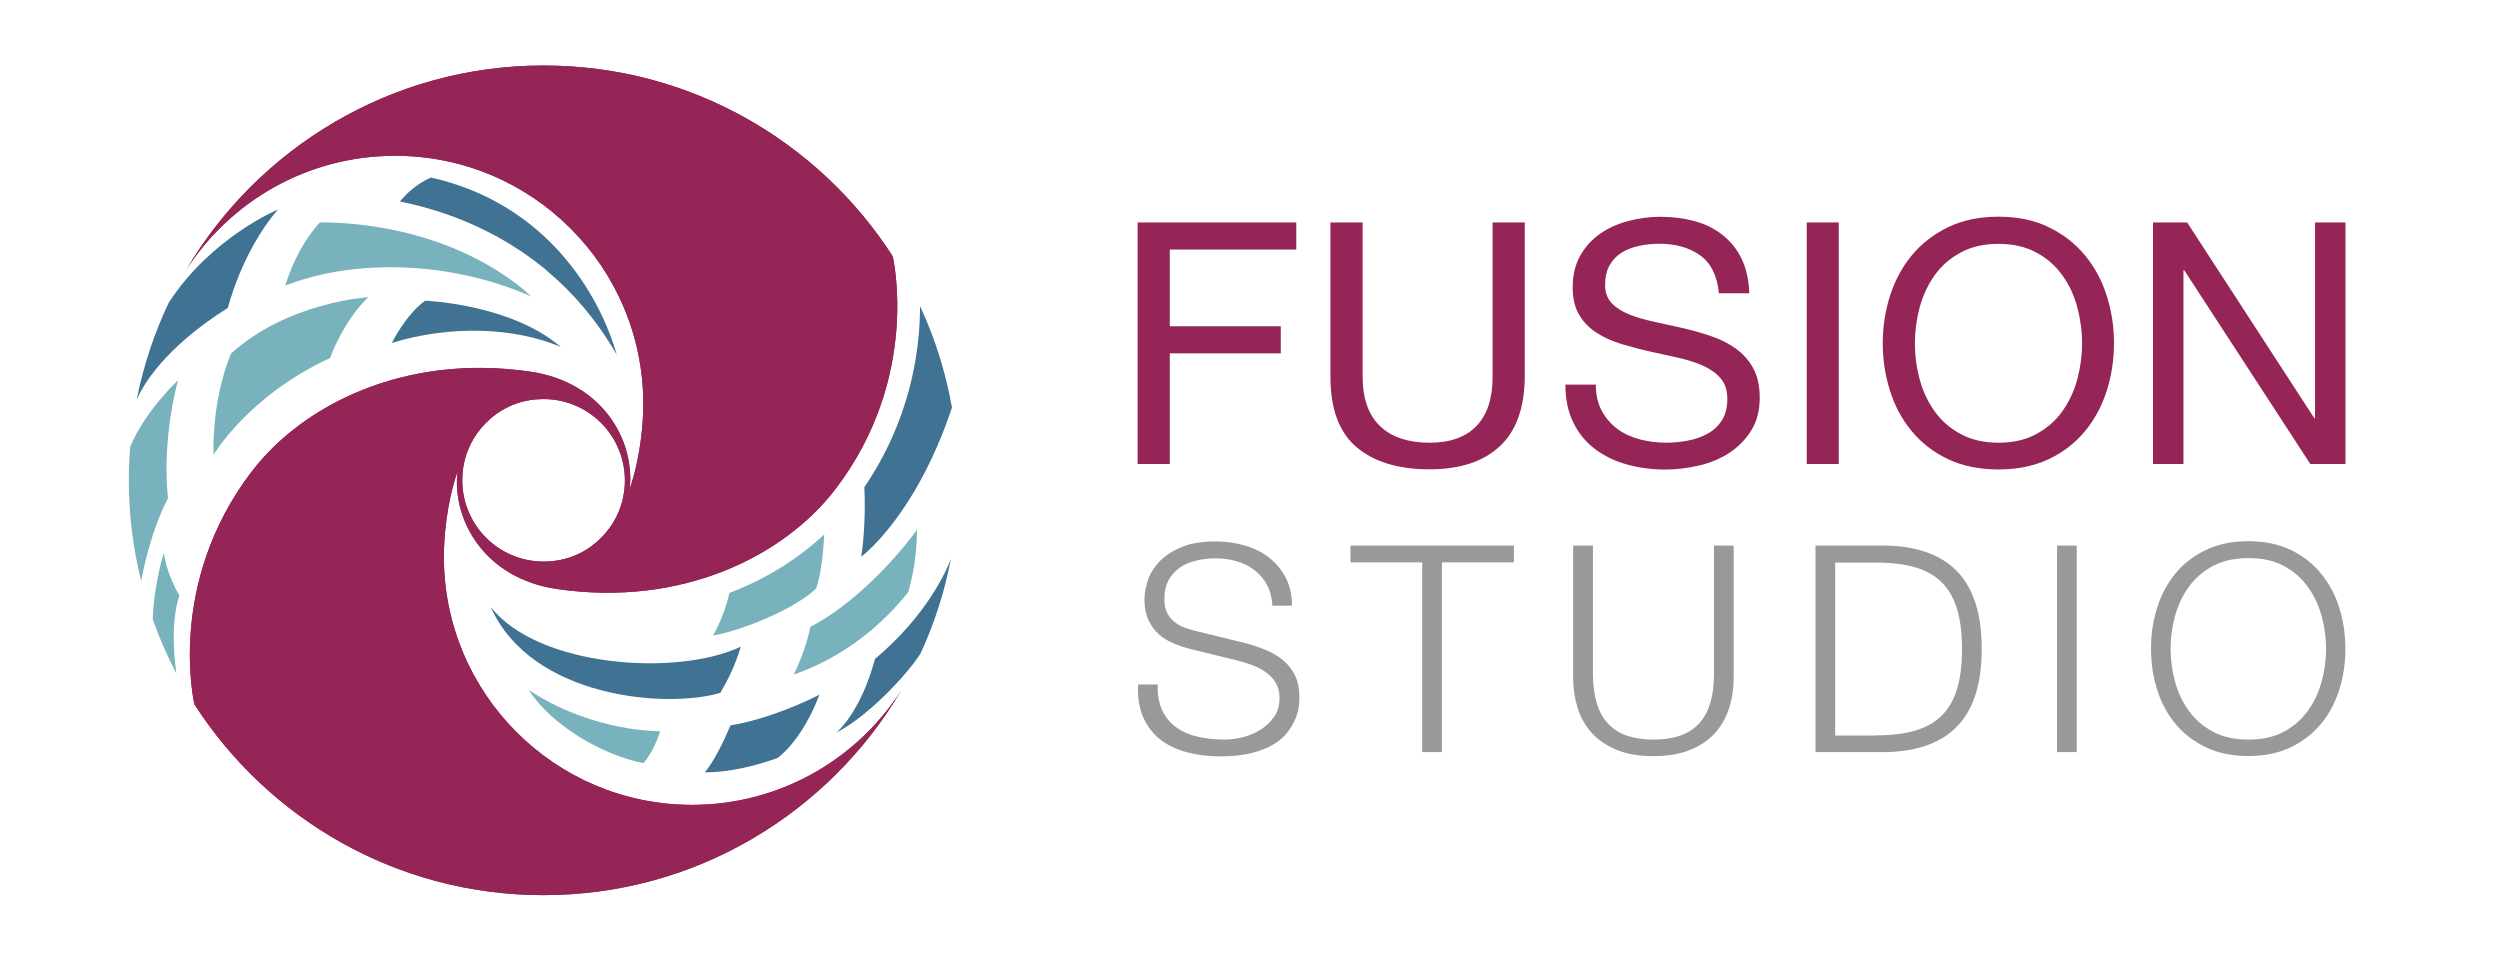 <?xml version="1.0" encoding="utf-8"?>
<!-- Generator: Adobe Illustrator 20.1.0, SVG Export Plug-In . SVG Version: 6.00 Build 0)  -->
<svg version="1.1" id="FINAL" xmlns="http://www.w3.org/2000/svg" xmlns:xlink="http://www.w3.org/1999/xlink" x="0px" y="0px"
	 viewBox="0 0 2160 830" style="enable-background:new 0 0 2160 830;" xml:space="preserve">
<style type="text/css">
	.st0{fill:#952556;}
	.st1{fill:#98999A;}
	.st2{fill:none;}
	.st3{fill:#407293;}
	.st4{fill:#78B2BC;}
</style>
<g>
	<g>
		<path class="st0" d="M1120,192.2v23.4h-109.3v66.3h95.9v23.4h-95.9v95.6h-27.8V192.2H1120z"/>
		<path class="st0" d="M1295.9,385.5c-14.2,13.3-34.5,20-60.8,20c-26.9,0-47.9-6.4-63-19.1c-15.1-12.8-22.6-33.1-22.6-60.9V192.2
			h27.8v133.3c0,18.7,5,32.9,14.9,42.5c9.9,9.6,24.3,14.5,43,14.5c17.7,0,31.2-4.8,40.5-14.5c9.3-9.6,13.9-23.8,13.9-42.5V192.2
			h27.8v133.3C1317.2,352.2,1310.1,372.2,1295.9,385.5z"/>
		<path class="st0" d="M1469,220.7c-9.3-6.7-21.1-10.1-35.5-10.1c-5.8,0-11.6,0.6-17.2,1.8c-5.7,1.2-10.7,3.1-15.1,5.8
			c-4.4,2.7-7.9,6.4-10.5,11c-2.6,4.6-3.9,10.3-3.9,17.1c0,6.4,1.9,11.6,5.7,15.6c3.8,4,8.9,7.3,15.2,9.8c6.3,2.5,13.5,4.6,21.5,6.3
			c8,1.7,16.1,3.5,24.4,5.4c8.3,1.9,16.4,4.2,24.4,6.9c8,2.6,15.1,6.2,21.5,10.7c6.3,4.5,11.4,10.1,15.2,17
			c3.8,6.8,5.7,15.4,5.7,25.7c0,11.1-2.5,20.6-7.5,28.5c-5,7.9-11.4,14.3-19.1,19.3c-7.8,5-16.5,8.6-26.2,10.8
			c-9.6,2.2-19.2,3.4-28.8,3.4c-11.7,0-22.7-1.5-33.2-4.4c-10.4-2.9-19.6-7.4-27.5-13.3c-7.9-5.9-14.1-13.5-18.7-22.8
			c-4.6-9.3-6.9-20.2-6.9-32.9h26.3c0,8.8,1.7,16.3,5.1,22.6c3.4,6.3,7.9,11.5,13.4,15.6s12,7.1,19.4,9.1c7.4,1.9,15,2.9,22.8,2.9
			c6.2,0,12.5-0.6,18.8-1.8c6.3-1.2,12-3.2,17.1-6c5.1-2.8,9.2-6.7,12.3-11.5c3.1-4.9,4.7-11.1,4.7-18.7c0-7.2-1.9-13.1-5.7-17.5
			c-3.8-4.5-8.9-8.1-15.2-11c-6.3-2.8-13.5-5.1-21.5-6.9c-8-1.8-16.1-3.6-24.4-5.4c-8.3-1.8-16.4-4-24.4-6.4
			c-8-2.4-15.2-5.6-21.5-9.6c-6.3-4-11.4-9.2-15.2-15.5c-3.8-6.3-5.7-14.3-5.7-23.8c0-10.5,2.1-19.6,6.4-27.3c4.3-7.7,10-14,17.1-19
			c7.1-5,15.2-8.7,24.3-11.1c9.1-2.4,18.4-3.7,27.9-3.7c10.7,0,20.6,1.3,29.8,3.8c9.2,2.5,17.2,6.5,24.1,12
			c6.9,5.5,12.4,12.3,16.4,20.6c4,8.3,6.2,18.2,6.6,29.7h-26.3C1483.7,238.3,1478.3,227.4,1469,220.7z"/>
		<path class="st0" d="M1588.7,192.2v208.7H1561V192.2H1588.7z"/>
		<path class="st0" d="M1633,255.5c4.2-13.2,10.5-24.8,18.8-34.9c8.4-10.1,18.8-18.2,31.3-24.3c12.5-6,27-9.1,43.5-9.1
			c16.6,0,31.1,3,43.5,9.1c12.5,6,22.9,14.1,31.3,24.3c8.4,10.1,14.7,21.8,18.8,34.9c4.2,13.2,6.3,26.8,6.3,41.1
			c0,14.2-2.1,27.9-6.3,41.1c-4.2,13.2-10.5,24.8-18.8,34.9c-8.4,10.1-18.8,18.2-31.3,24.1c-12.5,5.9-27,8.9-43.5,8.9
			c-16.6,0-31.1-3-43.5-8.9c-12.5-5.9-22.9-14-31.3-24.1c-8.4-10.1-14.7-21.8-18.8-34.9c-4.2-13.2-6.3-26.8-6.3-41.1
			C1626.7,282.3,1628.8,268.6,1633,255.5z M1658.6,327.7c2.7,10.2,7,19.4,12.9,27.6c5.8,8.2,13.3,14.8,22.5,19.7
			c9.2,5,20.1,7.5,32.7,7.5c12.7,0,23.6-2.5,32.7-7.5c9.2-5,16.7-11.5,22.5-19.7c5.8-8.2,10.1-17.4,12.9-27.6
			c2.7-10.2,4.1-20.6,4.1-31.1c0-10.5-1.4-20.9-4.1-31.1c-2.7-10.2-7-19.4-12.9-27.6s-13.3-14.8-22.5-19.7c-9.2-5-20.1-7.5-32.7-7.5
			c-12.7,0-23.6,2.5-32.7,7.5c-9.2,5-16.7,11.5-22.5,19.7s-10.1,17.4-12.9,27.6c-2.7,10.2-4.1,20.6-4.1,31.1
			C1654.5,307.1,1655.8,317.4,1658.6,327.7z"/>
		<path class="st0" d="M1889.7,192.2l109.9,169.2h0.6V192.2h26.3v208.7h-30.4l-109-167.5h-0.6v167.5h-26.3V192.2H1889.7z"/>
	</g>
	<g>
		<path class="st1" d="M1004.3,614c3,6.2,7.1,11.1,12.4,14.7c5.2,3.7,11.4,6.3,18.6,7.9c7.2,1.6,14.8,2.4,23,2.4
			c4.7,0,9.7-0.7,15.2-2c5.5-1.3,10.6-3.5,15.4-6.4c4.7-2.9,8.7-6.7,11.9-11.2c3.2-4.6,4.7-10.1,4.7-16.6c0-5-1.1-9.3-3.4-13
			c-2.2-3.7-5.2-6.7-8.7-9.2c-3.6-2.5-7.5-4.5-11.9-6.1c-4.3-1.6-8.6-2.9-12.7-3.9l-39.7-9.7c-5.2-1.3-10.2-3-15.1-5
			c-4.9-2-9.2-4.7-12.9-8c-3.7-3.3-6.6-7.4-8.9-12.2c-2.2-4.8-3.4-10.7-3.4-17.7c0-4.3,0.8-9.4,2.5-15.2c1.7-5.8,4.8-11.3,9.4-16.5
			c4.6-5.2,10.9-9.5,18.9-13.1c8-3.6,18.2-5.4,30.7-5.4c8.8,0,17.2,1.2,25.2,3.5c8,2.3,15,5.8,21,10.5c6,4.7,10.8,10.5,14.4,17.4
			c3.6,6.9,5.4,15,5.4,24.1h-17c-0.3-6.8-1.9-12.8-4.6-17.9c-2.7-5.1-6.3-9.3-10.7-12.7c-4.4-3.4-9.5-6-15.2-7.7
			c-5.7-1.7-11.8-2.6-18.1-2.6c-5.8,0-11.5,0.6-16.9,1.9c-5.4,1.2-10.2,3.2-14.2,6c-4.1,2.7-7.4,6.4-9.9,10.9
			c-2.5,4.5-3.7,10.1-3.7,16.7c0,4.2,0.7,7.8,2.1,10.9c1.4,3.1,3.4,5.7,5.9,7.9c2.5,2.2,5.4,3.9,8.6,5.2c3.2,1.3,6.7,2.4,10.4,3.2
			l43.5,10.7c6.3,1.7,12.3,3.7,17.9,6.1c5.6,2.4,10.5,5.4,14.7,9c4.2,3.6,7.6,8,10,13.1c2.4,5.2,3.6,11.4,3.6,18.7
			c0,2-0.2,4.7-0.6,8c-0.4,3.3-1.4,6.9-3,10.6c-1.6,3.7-3.8,7.5-6.7,11.4c-2.9,3.8-6.9,7.3-12,10.4c-5.1,3.1-11.4,5.6-18.9,7.5
			c-7.5,1.9-16.5,2.9-27,2.9c-10.5,0-20.2-1.2-29.2-3.6c-9-2.4-16.7-6.1-23-11.1c-6.3-5-11.2-11.4-14.6-19.2
			c-3.4-7.8-4.9-17.2-4.4-28.2h17C999.9,600.2,1001.3,607.9,1004.3,614z"/>
		<path class="st1" d="M1308,471.4v14.5h-62.2v163.9h-17V485.9h-62v-14.5H1308z"/>
		<path class="st1" d="M1376.3,471.4v110.4c0,10.3,1.2,19.1,3.5,26.4c2.3,7.2,5.7,13.2,10.2,17.7c4.5,4.6,10,7.9,16.5,10
			c6.5,2.1,13.8,3.1,22,3.1c8.3,0,15.7-1,22.2-3.1c6.5-2.1,12-5.4,16.5-10c4.5-4.6,7.9-10.5,10.2-17.7c2.3-7.2,3.5-16,3.5-26.4
			V471.4h17v114.2c0,9.2-1.3,17.9-3.9,26.1c-2.6,8.2-6.7,15.5-12.2,21.6c-5.6,6.2-12.7,11-21.5,14.6c-8.7,3.6-19.4,5.4-31.9,5.4
			c-12.3,0-22.9-1.8-31.6-5.4c-8.7-3.6-15.9-8.5-21.5-14.6c-5.6-6.2-9.7-13.4-12.2-21.6c-2.6-8.2-3.9-16.9-3.9-26.1V471.4H1376.3z"
			/>
		<path class="st1" d="M1630.3,471.4c27.1,0.7,47.6,8.3,61.3,22.9c13.7,14.6,20.6,36.7,20.6,66.3c0,29.6-6.9,51.8-20.6,66.3
			c-13.7,14.6-34.2,22.2-61.3,22.9h-61.7V471.4H1630.3z M1621.8,635.3c12.8,0,23.9-1.4,33.1-4.1s16.9-7.1,22.9-13.1
			c6-6,10.4-13.7,13.2-23.2c2.8-9.5,4.2-20.9,4.2-34.2c0-13.3-1.4-24.7-4.2-34.2c-2.8-9.5-7.2-17.2-13.2-23.2
			c-6-6-13.6-10.4-22.9-13.1s-20.3-4.1-33.1-4.1h-36.2v149.4H1621.8z"/>
		<path class="st1" d="M1794.3,471.4v178.4h-17V471.4H1794.3z"/>
		<path class="st1" d="M1863.7,525.3c3.5-11.2,8.7-21,15.7-29.6c7-8.6,15.8-15.4,26.4-20.5c10.6-5.1,22.9-7.6,36.8-7.6
			c14,0,26.2,2.5,36.7,7.6c10.5,5.1,19.2,11.9,26.2,20.5c7,8.6,12.2,18.4,15.7,29.6c3.5,11.2,5.2,22.9,5.2,35.2
			c0,12.3-1.7,24.1-5.2,35.2c-3.5,11.2-8.7,21-15.7,29.5s-15.7,15.3-26.2,20.4c-10.5,5.1-22.7,7.6-36.7,7.6c-14,0-26.3-2.5-36.8-7.6
			c-10.6-5.1-19.4-11.9-26.4-20.4c-7-8.5-12.2-18.3-15.7-29.5c-3.5-11.2-5.2-22.9-5.2-35.2C1858.4,548.3,1860.2,536.5,1863.7,525.3z
			 M1879.3,589.2c2.6,9.4,6.6,17.8,12,25.2c5.4,7.4,12.4,13.4,20.9,17.9c8.5,4.5,18.7,6.7,30.5,6.7c11.8,0,21.9-2.2,30.4-6.7
			c8.4-4.5,15.3-10.5,20.7-17.9c5.4-7.4,9.4-15.8,12-25.2c2.6-9.4,3.9-18.9,3.9-28.6c0-9.8-1.3-19.4-3.9-28.7
			c-2.6-9.3-6.6-17.7-12-25.1c-5.4-7.4-12.3-13.4-20.7-17.9c-8.4-4.5-18.5-6.7-30.4-6.7c-11.8,0-22,2.2-30.5,6.7
			c-8.5,4.5-15.5,10.5-20.9,17.9c-5.4,7.4-9.4,15.8-12,25.1c-2.6,9.3-3.9,18.9-3.9,28.7C1875.4,570.2,1876.7,579.8,1879.3,589.2z"/>
	</g>
</g>
<g>
	<g>
		<circle class="st2" cx="469.7" cy="415" r="358.4"/>
		<path class="st3" d="M543.9,423.1c-10.7,30.7-30.6,58.8-67.2,62C517.9,482.3,540.2,454.8,543.9,423.1z"/>
		<g>
			<g>
				<path class="st0" d="M771.3,221.4c-63.8-99.1-175-164.8-301.5-164.8c-65.8,0-127.4,17.7-180.4,48.7
					c-52.9,30.9-97.3,75-128.5,127.8c38.2-59.3,104.8-98.5,180.5-98.5c118.4,0,214.4,96,214.4,214.4c0,15.3-2.1,45.8-11.9,73.9
					c-10.7,30.7-30.6,58.8-67.2,62c-1.1,0.1-2.3,0.1-3.4,0.2c-1.2,0.1-2.3,0.1-3.6,0.1c-38.9,0-70.3-31.5-70.3-70.3
					c0-37.6,29.5-68.3,66.6-70.2c-1.1,0.1-2.3,0.1-3.4,0.2c-36.6,3.2-56.5,31.3-67.3,62c-5,42.6,23.6,92.9,85.8,102
					c108.5,15.9,196.8-28.8,240.7-86.3C796.1,325.4,771.3,221.4,771.3,221.4z"/>
				<path class="st0" d="M168,608.6c63.8,99.1,175,164.8,301.5,164.8c65.8,0,127.4-17.7,180.4-48.7c52.9-30.9,97.3-75,128.5-127.8
					c-38.2,59.3-104.8,98.5-180.5,98.5c-118.4,0-214.4-96-214.4-214.4c0-15.3,2.1-45.8,11.9-73.9c10.7-30.7,30.6-58.8,67.2-62
					c1.1-0.1,2.3-0.1,3.4-0.2c1.2-0.1,2.3-0.1,3.6-0.1c38.9,0,70.3,31.5,70.3,70.3c0,37.6-29.5,68.3-66.6,70.2
					c1.1-0.1,2.3-0.1,3.4-0.2c36.6-3.2,56.5-31.3,67.3-62c5-42.6-23.6-92.9-85.8-102c-108.5-15.9-196.8,28.8-240.7,86.3
					C143.2,504.6,168,608.6,168,608.6z"/>
			</g>
			<g>
				<g>
					<path class="st0" d="M771.3,221.4c-63.8-99.1-175-164.8-301.5-164.8c-65.8,0-127.4,17.7-180.4,48.7
						c-52.9,30.9-97.3,75-128.5,127.8c38.2-59.3,104.8-98.5,180.5-98.5c118.4,0,214.4,96,214.4,214.4c0,15.3-2.1,45.8-11.9,73.9
						c-10.7,30.7-30.6,58.8-67.2,62c-1.1,0.1-2.3,0.1-3.4,0.2c-1.2,0.1-2.3,0.1-3.6,0.1c-38.9,0-70.3-31.5-70.3-70.3
						c0-37.6,29.5-68.3,66.6-70.2c-1.1,0.1-2.3,0.1-3.4,0.2c-36.6,3.2-56.5,31.3-67.3,62c-5,42.6,23.6,92.9,85.8,102
						c108.5,15.9,196.8-28.8,240.7-86.3C796.1,325.4,771.3,221.4,771.3,221.4z"/>
					<path class="st0" d="M168,608.6c63.8,99.1,175,164.8,301.5,164.8c65.8,0,127.4-17.7,180.4-48.7c52.9-30.9,97.3-75,128.5-127.8
						c-38.2,59.3-104.8,98.5-180.5,98.5c-118.4,0-214.4-96-214.4-214.4c0-15.3,2.1-45.8,11.9-73.9c10.7-30.7,30.6-58.8,67.2-62
						c1.1-0.1,2.3-0.1,3.4-0.2c1.2-0.1,2.3-0.1,3.6-0.1c38.9,0,70.3,31.5,70.3,70.3c0,37.6-29.5,68.3-66.6,70.2
						c1.1-0.1,2.3-0.1,3.4-0.2c36.6-3.2,56.5-31.3,67.3-62c5-42.6-23.6-92.9-85.8-102c-108.5-15.9-196.8,28.8-240.7,86.3
						C143.2,504.6,168,608.6,168,608.6z"/>
				</g>
			</g>
		</g>
		<path class="st3" d="M240.1,181c-31.4,36.7-43.2,85-43.2,85c-55.1,34.6-73.6,67.3-78.8,79.3c5.8-29.4,15.2-57.5,27.7-83.8
			C182.1,205.5,239.2,181.4,240.1,181z"/>
		<path class="st3" d="M419.6,199.3c10,5,19.5,10.5,28.5,16.4C438.8,209.4,429.2,204,419.6,199.3z"/>
		<path class="st3" d="M485.9,246.2c2.7,2.6,5.3,5.2,7.8,7.9C491.1,251.4,488.5,248.7,485.9,246.2z"/>
		<path class="st3" d="M473.4,234.8c4.3,3.6,8.4,7.5,12.5,11.4C481.9,242.3,477.7,238.5,473.4,234.8z"/>
		<path class="st3" d="M494.7,255.2c-0.4-0.4-0.7-0.8-1-1.1C494,254.4,494.4,254.8,494.7,255.2z"/>
		<path class="st4" d="M459.1,256.1c-2.8-2.4-5.6-4.9-8.4-7.3c-2.1-1.7-4.1-3.3-6.2-4.8c-54.1-40.1-120-51.8-167.9-51.9h-0.1
			c-13,13.9-23.4,33.4-30.1,54.7C301.2,225.2,383.2,223.1,459.1,256.1C456.3,253.6,383.2,223.1,459.1,256.1z"/>
		<path class="st4" d="M145.1,430.6c-15.3,29.1-22.2,66-23.1,71.5c-7-27.9-10.7-57.1-10.7-87.2c0-9.7,0.4-19.4,1.2-28.9
			c13.1-31.4,41.3-57.4,41.3-57.4S139.7,377.5,145.1,430.6z"/>
		<path class="st4" d="M152.5,582c-8-15.1-14.9-30.8-20.6-47.1c1.6-33.9,9.8-57.2,9.8-57.2c1.9,18.1,13.3,36.8,13.3,36.8
			C146.3,541,151.7,577,152.5,582z"/>
		<path class="st4" d="M199.7,305.4c0,0-16.3,35.4-15.2,87.5c0,0,30.4-51.3,100.6-83.5c0,0,11.3-31.8,33.1-52.6
			C318.1,256.7,248.7,261,199.7,305.4z"/>
		<path class="st3" d="M821.6,482.9c-5.5,28.5-14.3,55.9-26.2,81.6c-11.1,17.8-45.2,54.4-73,68.6c0.6-0.5,20.9-16.8,33.6-63.8
			C800.6,531.9,817.6,493.4,821.6,482.9z"/>
		<path class="st4" d="M784.7,511.7c-20.3,25.1-51.2,54.2-98.9,71.2c6.4-13.3,11.7-28,14.4-41.3c33.6-17.3,69.2-52.6,92.1-83.9
			C792,482.2,788.5,497.7,784.7,511.7z"/>
		<path class="st3" d="M822.5,352.2c-22,65.9-51.6,102.6-67.3,118.7c-6.8,7-11.1,10.1-11.1,10.1c2.8-18,3.6-40.5,2.7-60.1
			c39.6-58.3,48.1-117,48.1-156.5C807.7,291.9,817.1,321.4,822.5,352.2z"/>
		<path class="st4" d="M616,549.2c30.8-6,73.6-25.2,89.2-40.9c3.9-11.8,5.8-26.5,7-46.6c-23.1,21.6-50.9,38.7-81.8,50.5h-0.1
			C628.7,519.2,624.1,535.2,616,549.2z"/>
		<path class="st3" d="M338.5,296.3c0,0,12.1-24.4,28.8-36.5c0,0,74,2.8,117.1,39.9C444.5,282.8,389.4,280.7,338.5,296.3z"/>
		<path class="st3" d="M609,667.3c21.1,0.1,43.6-5.6,62.6-12.3c0,0,20.7-13.6,36.4-54.8c-26.4,13.6-58.2,23.8-76.8,26.5
			C624.2,643,616.8,657.6,609,667.3z"/>
		<path class="st4" d="M555.9,659.4c-35.9-7.3-79.5-32.7-99.1-63.4c33.2,22.6,77.5,35.3,113.6,35.8
			C567.1,641.9,562.3,652,555.9,659.4z"/>
		<path class="st3" d="M622.4,598.6c7.1-12.4,12.9-23.8,17.6-39.9c-54,25.9-175.1,18.2-216.1-34.4
			C459,603.5,576.8,612.4,622.4,598.6z"/>
		<path class="st3" d="M532.9,306.5c-14.8-51.9-60.6-130.6-160.4-153.1c0,0-13.8,4.8-27,20.7c24.3,4.9,49.6,12.9,74.2,25.3
			c9.6,4.6,19.2,10.1,28.5,16.4c2.2,1.3,4.4,2.8,6.6,4.5c4.3,2.9,8.5,6,12.7,9.5c2.1,1.5,4.1,3.1,6,5
			C495.6,253.4,515.8,277,532.9,306.5z"/>
	</g>
</g>
</svg>
